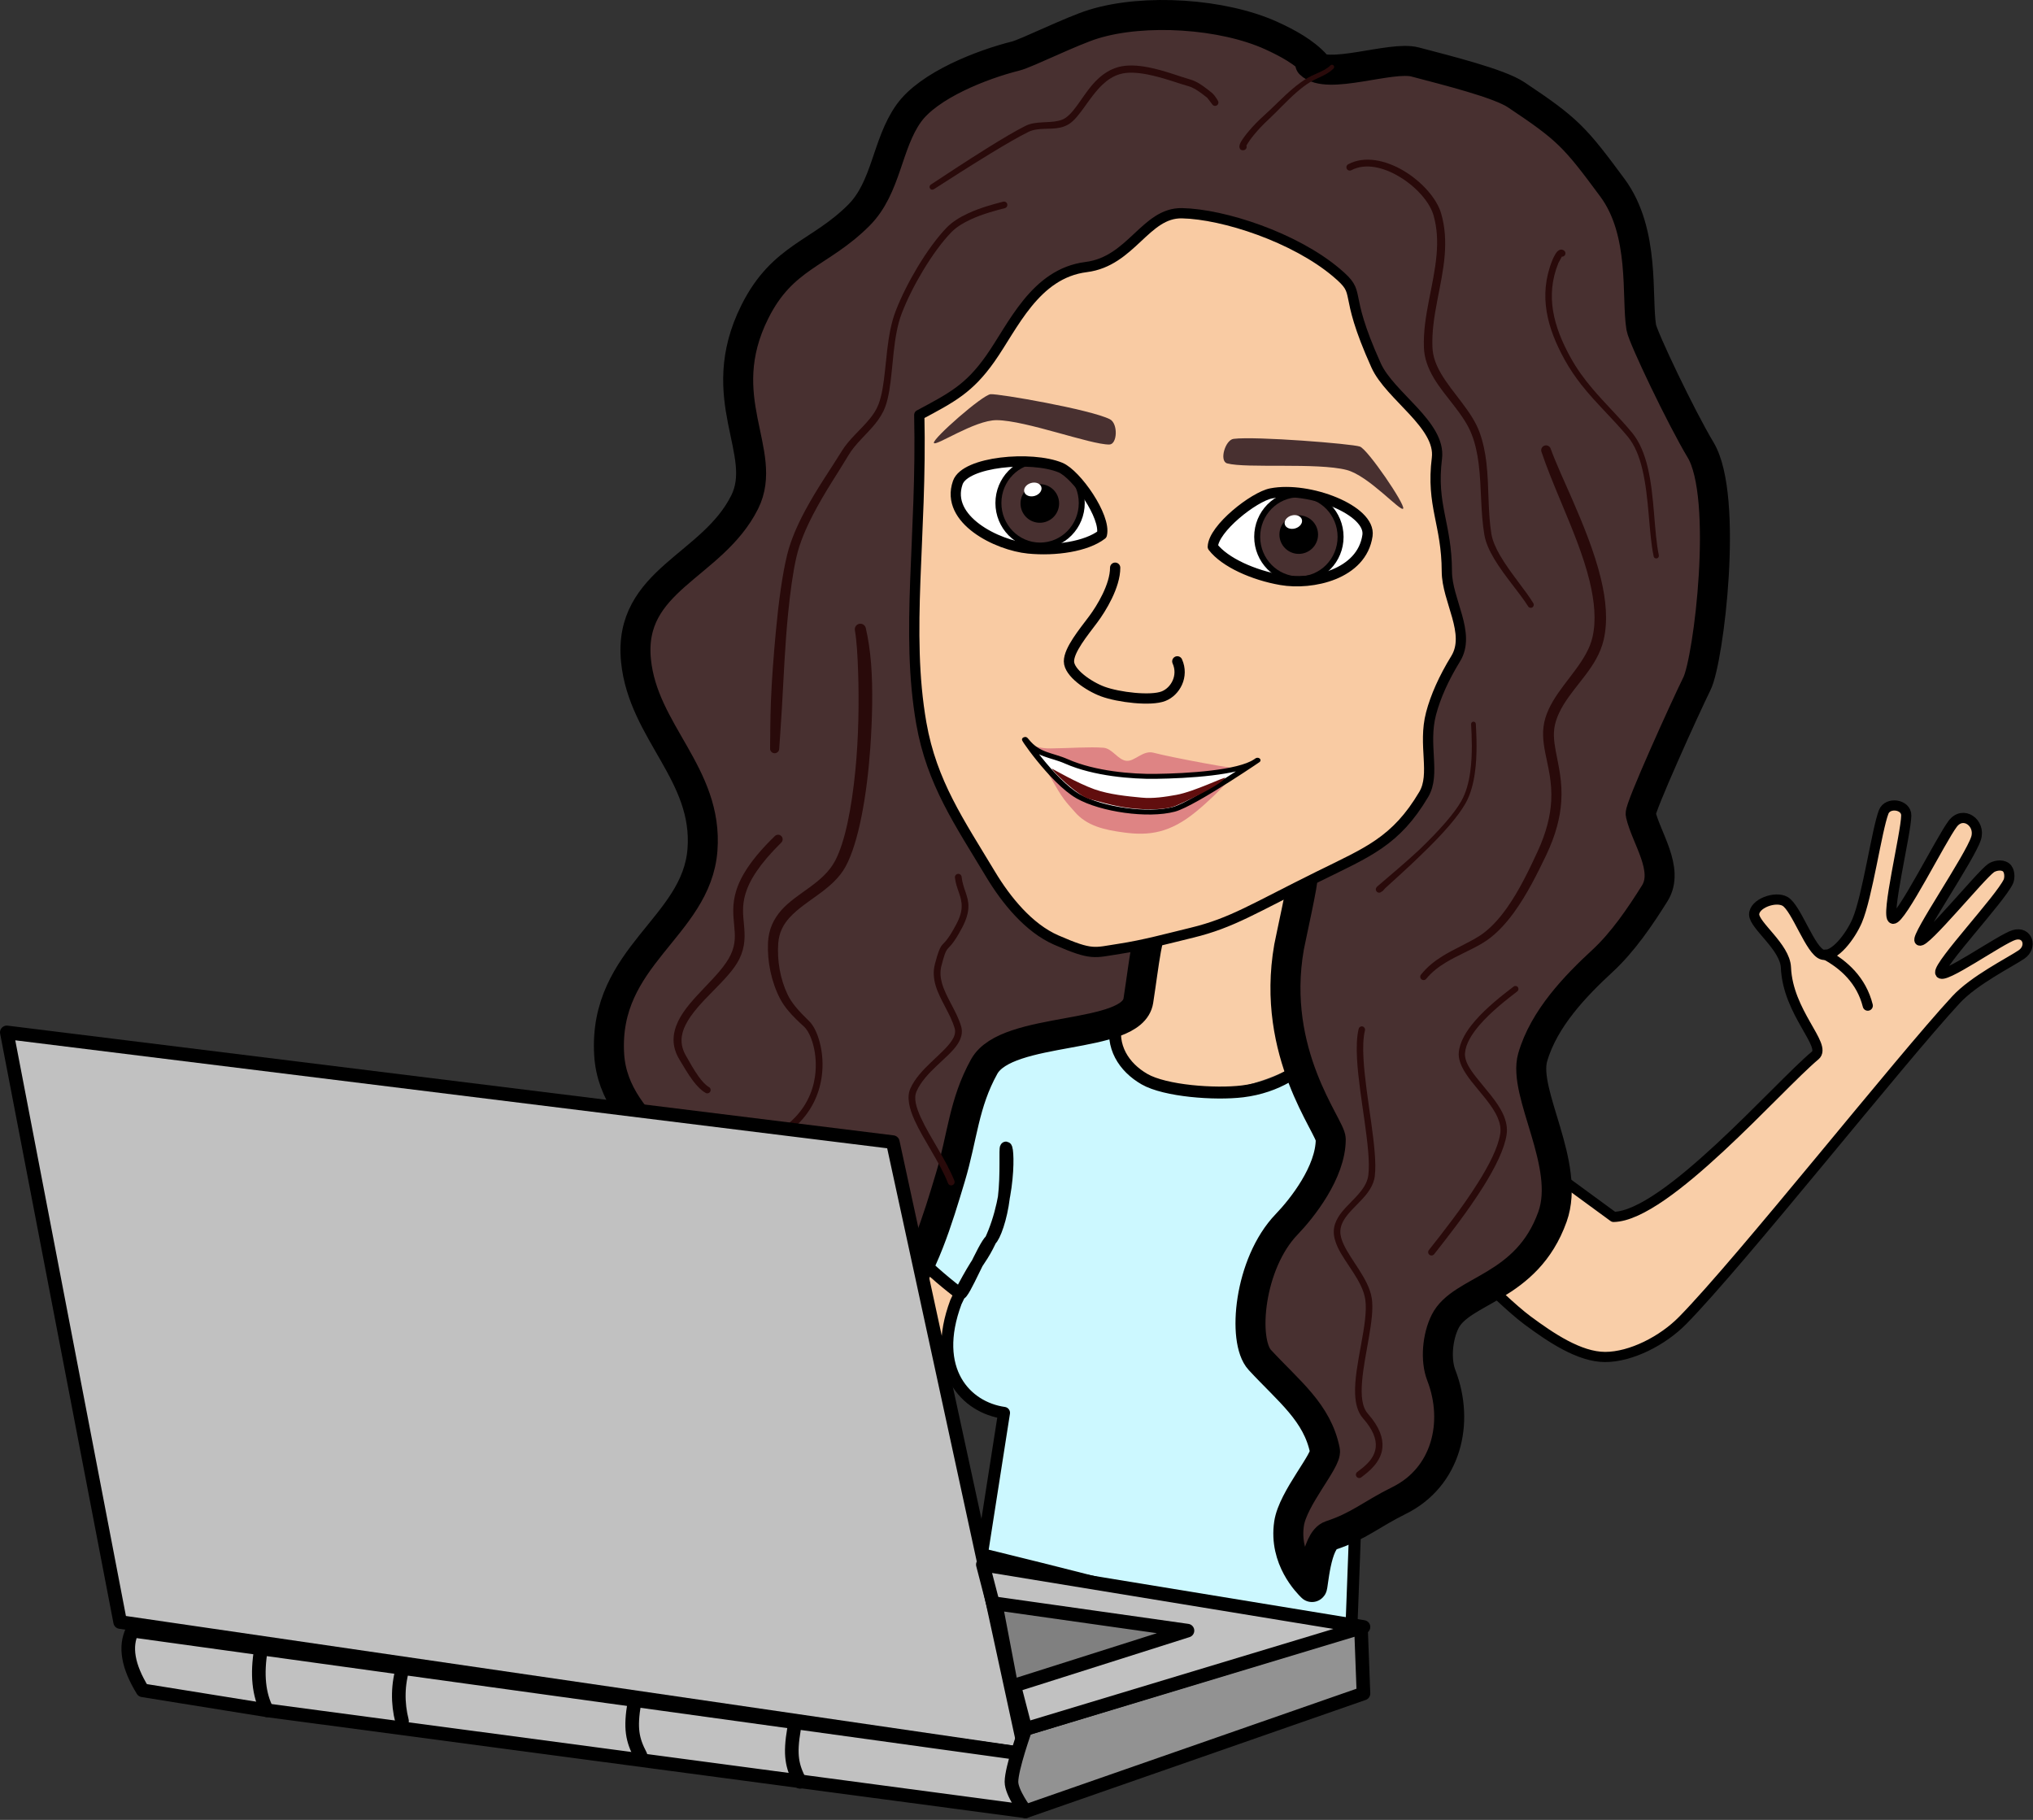 <?xml version="1.0" encoding="UTF-8" standalone="no"?>
<!DOCTYPE svg PUBLIC "-//W3C//DTD SVG 1.1//EN" "http://www.w3.org/Graphics/SVG/1.1/DTD/svg11.dtd">
<svg width="100%" height="100%" viewBox="0 0 1030 922" version="1.1" xmlns="http://www.w3.org/2000/svg"  style="fill-rule:evenodd;clip-rule:evenodd;stroke-linecap:round;stroke-linejoin:round;stroke-miterlimit:1.5;">
    <rect x="0" y="0" width="1030" height="922" fill="#333333" stroke="none"/>
    <g transform="matrix(1,0,0,1,-622.842,-432.943)">
        <g id="Layer13">
            <g id="Layer5">
                <path d="M1188.48,947.186L1188.48,973.386C1203.94,983.448 1221.81,987.774 1242.63,985.052C1259.79,982.562 1274.87,976.509 1288.22,967.504L1316.35,916.582L1288.22,856.686L1209.01,889.828L1188.48,947.186Z" style="fill:rgb(249,206,168);"/>
            </g>
            <g id="Layer9">
                <path d="M1401.46,1021.02L1440.32,1049.46C1466.86,1049.06 1523.6,983.393 1542.49,967.664C1548.55,962.618 1528.61,945.952 1527.67,923.114C1527.24,912.686 1511.64,901.842 1511.57,896.261C1511.5,890.681 1522.37,886.755 1527.27,889.63C1533.04,893.017 1540.11,914.946 1546.19,916.582C1552.27,918.217 1560.52,906.96 1563.74,899.445C1568.91,887.4 1573.68,853.473 1577.18,844.307C1579.18,839.063 1588.69,840.382 1588.63,846.086C1588.53,855.138 1577.99,897.71 1581.91,898.416C1585.83,899.121 1606.16,858.265 1612.15,850.319C1617.43,843.305 1626.43,849.852 1624.01,857.593C1620.95,867.363 1593.16,907.704 1595.39,909.422C1597.85,911.309 1626.11,876.631 1631.55,872.747C1633.21,871.565 1636.92,870.677 1639.14,872.347C1641.22,873.915 1641.14,877.86 1640.33,879.59C1636.17,888.437 1605.32,921.167 1605.81,925.674C1606.3,930.182 1636.53,908.593 1643.26,906.635C1650.14,904.638 1652.7,912.718 1646.91,916.582C1640.82,920.654 1622.97,929.558 1613.88,939.376C1585.29,970.258 1505.02,1071.7 1475.38,1101.87C1465.23,1112.21 1449.18,1120.42 1436.07,1120.42C1422.96,1120.42 1408.38,1110.5 1396.73,1101.87C1382.07,1091.01 1348.1,1055.26 1348.1,1055.26L1401.46,1021.02Z" style="fill:rgb(249,206,168);stroke:black;stroke-width:5.15px;"/>
                <path d="M1547.69,916.582C1557.01,921.643 1565.92,929.601 1569.13,942.427" style="fill:none;stroke:black;stroke-width:5.15px;"/>
            </g>
            <g id="Layer12">
                <path d="M1128.63,1069.35C1116.61,1112 1100.26,1138.82 1100.26,1138.82L1054.96,1138.82C1046.89,1138.82 1016.92,1068.57 1016.92,1068.57L1069.55,1016.94L1142.4,1029.35C1142.4,1029.35 1140.65,1026.71 1128.63,1069.35Z" style="fill:rgb(249,203,163);"/>
            </g>
            <g id="Layer6">
                <path d="M1188.48,950.222C1185.44,963.01 1192.14,973.62 1202.73,979.689C1213.14,985.659 1238.28,987.568 1252.41,985.85C1269.81,983.736 1282.78,974.816 1288.22,966.859C1297.02,953.976 1330.35,956.628 1343.53,964.327C1356.71,972.027 1363.87,1000.93 1367.31,1016.15C1370.22,1029.03 1367.37,1042.82 1364.17,1055.63C1360.57,1070.05 1349.11,1086.18 1345.7,1102.67C1342.01,1120.56 1311.94,1131.8 1311.34,1151.92C1310.49,1180.13 1306.9,1274.26 1306.9,1274.07C1306.95,1265.46 1120.33,1220.33 1120.33,1220.33L1131.53,1148.73C1112.12,1145.98 1094.27,1127.12 1107.14,1092.64C1107.69,1091.19 1113.99,1078.61 1119.16,1071.09C1135.01,1048.03 1133.98,1014.58 1132.51,1014.33C1131.82,1014.21 1132.87,1027.7 1131.42,1039.75C1130.17,1050.17 1126.78,1059.48 1124.77,1061.12C1121.13,1064.11 1110.93,1089.73 1109.19,1088.39C1100.53,1081.7 1067.74,1056.07 1069.63,1036.8C1072.07,1011.93 1091.15,953.611 1110.96,939.181C1130.77,924.752 1192.49,933.303 1188.48,950.222Z" style="fill:rgb(204,248,255);stroke:black;stroke-width:6.05px;"/>
            </g>
            <g id="Layer4">
                <g transform="matrix(1,0,0,1,-5.555,2.616)">
                    <path d="M1295.14,463.259C1289.31,456.698 1280.34,451.939 1272.48,448.364C1247.85,437.169 1208.3,434.585 1182.46,442.536C1171.31,445.967 1148.5,457.341 1142.96,458.726C1125.82,463.01 1098.95,473.522 1088.78,487.768C1077.65,503.349 1077.59,525.309 1063.51,539.39C1043.8,559.099 1024.9,560.137 1010.85,588.246C988.807,632.322 1018.28,659.502 1005.67,684.738C989.249,717.571 946.513,723.984 950.619,765.041C954.239,801.238 987.239,822.597 984.294,860.885C981.275,900.138 934.082,914.563 937.019,964.501C939.368,1004.43 987.957,1019.66 997.894,1057.76C1011.78,1110.97 981.704,1131.15 981.704,1169.79C981.704,1171.19 998.739,1159.23 1015.38,1147.12C1037.63,1130.94 1065.92,1111.92 1082.71,1090.1C1096.17,1072.6 1103.43,1048.33 1109.93,1026.67C1116.03,1006.32 1116.66,989.337 1127.03,970.676C1138.62,949.813 1202.02,957.327 1205.13,937.302C1211.35,897.137 1209.55,878.565 1249.1,881.429C1264.1,882.514 1274.03,879.618 1288.22,874.887C1289.26,874.539 1282.09,906.696 1281.49,910.08C1271.98,964.205 1302.61,1001 1302.61,1007.49C1302.61,1024.21 1288.01,1042.56 1280.25,1050.63C1261.14,1070.49 1257.7,1109.57 1266.65,1119.28C1281.28,1135.14 1295.8,1145.88 1299.67,1165.26C1300.66,1170.19 1283.39,1189.42 1281.49,1202.22C1278.82,1220.24 1291.17,1232.43 1293.1,1234.35C1293.67,1234.92 1294.86,1210.77 1302.61,1208.22C1316.94,1203.5 1322.96,1197.57 1337.24,1190.51C1361.15,1178.7 1367.91,1151.1 1358.61,1127.05C1355.61,1119.3 1356.64,1107.67 1360.55,1099.85C1368.79,1083.37 1401.88,1083.34 1414.95,1046.75C1424.35,1020.43 1399.74,984.17 1404.91,966.059C1410.55,946.349 1426.74,929.652 1440.2,917.226C1450.6,907.629 1459.3,894.826 1466.76,882.904C1474.34,870.775 1462.28,854.669 1459.63,842.753C1459,839.897 1482.21,788.669 1488.13,776.697C1494.11,764.604 1504.26,682.074 1490.01,658.313C1480.01,641.641 1460.79,601.302 1459.94,596.246C1457.39,580.922 1462.06,548.056 1445.28,525.389C1426.29,499.732 1422.87,495.893 1396.52,478.33C1387.79,472.507 1361.41,465.982 1345.36,461.735C1333.09,458.488 1300.75,471.163 1292.21,462.617" style="fill:rgb(72,48,48);stroke:black;stroke-width:15.2px;"/>
                </g>
                <path d="M1131.08,535.113C1126.74,536.241 1119.69,538.076 1113.25,541.067C1109.18,542.955 1105.35,545.307 1102.52,548.202C1097.8,553.029 1092.49,560.312 1087.67,568.323C1083.3,575.601 1079.33,583.478 1076.58,590.65C1075.43,593.64 1074.57,596.855 1073.89,600.183C1071.2,613.372 1071.54,628.42 1067.89,637.893C1066.85,640.586 1065.26,642.956 1063.43,645.189C1058.91,650.717 1052.98,655.446 1049.27,661.55C1044.49,669.383 1036.91,680.134 1030.71,691.698C1026.82,698.973 1023.47,706.569 1021.65,713.973C1019.14,724.189 1017.27,738.335 1015.89,753.177C1014.79,765.084 1013.84,777.433 1013.41,788.549C1013.06,797.532 1013.09,805.696 1013,812.15C1012.95,813.427 1013.95,814.503 1015.22,814.551C1016.5,814.599 1017.58,813.602 1017.62,812.325C1017.98,806.608 1018.54,799.555 1018.98,791.762C1019.82,776.988 1020.56,759.592 1022.11,743.905C1023.2,732.977 1024.55,722.879 1026.35,715.093C1027.98,708.026 1031.08,700.765 1034.69,693.794C1040.68,682.227 1048.07,671.451 1052.7,663.607C1056.24,657.62 1062,652.978 1066.34,647.544C1068.39,644.983 1070.14,642.259 1071.29,639.187C1074.92,629.535 1074.51,614.257 1077.16,600.841C1077.79,597.695 1078.59,594.656 1079.66,591.828C1082.34,584.821 1086.21,577.124 1090.49,570.017C1095.16,562.256 1100.31,555.2 1104.9,550.529C1107.47,547.909 1110.97,545.814 1114.66,544.111C1120.9,541.231 1127.72,539.485 1131.93,538.404C1132.84,538.169 1133.38,537.242 1133.15,536.334C1132.92,535.425 1131.99,534.879 1131.08,535.113Z" style="fill:rgb(41,10,10);"/>
                <path d="M1025.11,1004.24C1033.77,996.726 1037.76,987.571 1039.08,978.93C1041.05,966.005 1036.86,954.205 1032.88,950.383C1030.27,947.838 1027.73,945.286 1025.59,942.596C1024.13,940.772 1022.87,938.882 1021.91,936.885C1020.02,932.955 1018.67,928.613 1017.86,924.174C1017.06,919.735 1016.81,915.198 1017.13,910.871C1017.53,905.307 1019.76,901.242 1022.86,897.836C1031.12,888.751 1044.88,883.748 1051.33,871.823C1057.86,859.725 1062.05,836.035 1063.76,811.974C1064.82,797.013 1065.13,781.904 1064.19,769.463C1063.65,762.329 1062.63,756.087 1061.5,751.201C1061.19,749.677 1059.71,748.687 1058.18,748.991C1056.66,749.296 1055.67,750.782 1055.97,752.306C1056.92,757.833 1057.32,765.132 1057.6,773.428C1058.1,788.344 1057.87,806.465 1056.19,823.405C1054.34,842.103 1051.05,859.348 1045.98,868.968C1039.91,880.517 1026.47,885.22 1018.68,894.106C1014.89,898.43 1012.26,903.604 1011.94,910.565C1011.73,915.311 1012.15,920.268 1013.18,925.098C1014.21,929.915 1015.83,934.605 1018.02,938.831C1019.18,941.074 1020.68,943.191 1022.39,945.22C1024.72,947.967 1027.45,950.565 1030.27,953.146C1033.84,956.478 1037.4,966.973 1035.73,978.433C1034.58,986.378 1030.85,994.774 1022.89,1001.67C1022.18,1002.28 1022.1,1003.36 1022.72,1004.07C1023.33,1004.78 1024.4,1004.85 1025.11,1004.24Z" style="fill:rgb(41,10,10);"/>
                <path d="M1345.41,928.849C1348.36,925.279 1351.82,922.672 1355.5,920.457C1361.34,916.954 1367.75,914.415 1373.8,910.849C1379.83,907.289 1385.15,901.71 1389.81,895.32C1396.46,886.194 1401.76,875.408 1405.94,866.754C1411.19,855.863 1413.3,846.872 1413.83,839.152C1414.54,828.891 1412.43,820.878 1411.07,813.584C1410.1,808.322 1409.5,803.474 1411.12,798.324C1414.8,786.482 1425.58,777.653 1431.56,766.697C1433.22,763.661 1434.54,760.475 1435.33,757.061C1437.5,747.671 1436.57,736.999 1433.88,725.922C1430.65,712.66 1425,698.755 1419.39,685.9C1415.32,676.59 1411.25,667.858 1408.45,660.217C1408,658.938 1406.6,658.263 1405.32,658.711C1404.04,659.158 1403.37,660.56 1403.81,661.839C1406.42,669.655 1410.14,678.668 1414.1,688.158C1419.38,700.81 1425.04,714.34 1428.19,727.305C1430.64,737.428 1431.63,747.169 1429.66,755.752C1428.99,758.649 1427.87,761.347 1426.47,763.929C1420.36,775.225 1409.51,784.482 1405.79,796.685C1403.96,802.752 1404.56,808.435 1405.78,814.598C1407.14,821.509 1409.29,829.084 1408.74,838.832C1408.33,846.058 1406.44,854.481 1401.67,864.731C1397.72,873.234 1392.72,883.841 1386.36,892.841C1382.13,898.824 1377.32,904.103 1371.78,907.485C1365.78,911.146 1359.4,913.783 1353.62,917.377C1349.64,919.853 1345.93,922.766 1342.78,926.706C1342.18,927.434 1342.3,928.505 1343.02,929.096C1343.75,929.688 1344.82,929.577 1345.41,928.849Z" style="fill:rgb(41,10,10);"/>
                <path d="M1307.48,519.176C1314.79,515.339 1324.13,517.768 1332.16,522.662C1340.36,527.663 1347.25,535.317 1349.16,542.157C1351.01,548.71 1351.23,555.22 1350.69,561.711C1349.37,577.52 1343.63,593.236 1344.26,609.164C1344.49,614.647 1346.42,619.628 1349.2,624.353C1354.97,634.146 1364.59,642.781 1368.54,653.219C1370.33,657.914 1371.35,662.82 1371.98,667.824C1373.51,679.788 1372.89,692.304 1374.89,703.972C1375.57,707.873 1377.44,712.022 1379.93,716.172C1385.13,724.862 1393.01,733.611 1397.06,740.152C1397.5,740.879 1398.45,741.108 1399.18,740.664C1399.91,740.22 1400.14,739.269 1399.69,738.542C1395.73,731.971 1387.97,723.154 1382.88,714.425C1380.69,710.654 1379,706.909 1378.43,703.382C1376.55,691.739 1377.31,679.277 1375.91,667.345C1375.28,662.015 1374.23,656.79 1372.38,651.778C1368.42,641.111 1358.76,632.183 1352.91,622.176C1350.51,618.059 1348.78,613.75 1348.58,608.984C1347.89,593.237 1353.59,577.682 1354.8,562.042C1355.34,555.071 1355.02,548.085 1352.98,541.066C1350.78,533.504 1343.21,524.957 1334.06,519.505C1324.87,514.029 1314.16,511.722 1305.88,516.175C1305.06,516.615 1304.74,517.645 1305.18,518.473C1305.62,519.301 1306.65,519.616 1307.48,519.176Z" style="fill:rgb(41,10,10);"/>
                <path d="M1239.91,484.026C1239.54,483.396 1238.93,482.376 1238.21,481.442C1237.71,480.805 1237.16,480.211 1236.58,479.766C1235.2,478.7 1233.05,476.9 1230.68,475.432C1229.13,474.476 1227.5,473.664 1225.91,473.229C1221.2,471.937 1212.92,468.657 1204.67,467.053C1199.21,465.992 1193.77,465.68 1189.28,466.958C1185.23,468.111 1181.87,470.32 1178.97,473.055C1172.06,479.578 1167.99,489.282 1162.46,492.797C1161.45,493.444 1160.35,493.854 1159.19,494.128C1153.84,495.395 1147.5,494.196 1142.51,496.659C1137.67,499.05 1130.48,503.315 1122.86,508.068C1112.55,514.507 1101.45,521.836 1094.42,526.48C1093.77,526.902 1093.59,527.77 1094.01,528.418C1094.43,529.065 1095.3,529.249 1095.94,528.827C1103.02,524.276 1114.18,517.109 1124.54,510.791C1132.1,506.184 1139.22,502.028 1144,499.714C1148.79,497.401 1154.86,498.748 1159.99,497.581C1161.54,497.229 1163.02,496.676 1164.38,495.822C1170.06,492.24 1174.4,482.419 1181.5,475.737C1183.98,473.402 1186.83,471.474 1190.29,470.483C1194.28,469.338 1199.12,469.701 1203.98,470.627C1212.14,472.181 1220.34,475.37 1224.99,476.619C1226.28,476.963 1227.6,477.631 1228.85,478.397C1231.12,479.778 1233.17,481.484 1234.49,482.489L1236.98,485.753C1237.45,486.561 1238.5,486.83 1239.31,486.353C1240.11,485.876 1240.38,484.834 1239.91,484.026Z" style="fill:rgb(41,10,10);"/>
                <path d="M1414.13,562.97C1413.71,563.752 1412.38,566.193 1412.35,566.276C1408.99,574.614 1408.41,582.637 1409.69,590.441C1410.99,598.402 1414.21,606.133 1418.37,613.741C1421.72,619.87 1425.55,625.033 1429.62,629.839C1436.01,637.386 1442.99,644.062 1449.69,652.132C1453.61,656.856 1456.08,663.102 1457.71,670.019C1461.16,684.678 1460.8,702.395 1463.27,714.257C1463.42,714.98 1462.96,715.69 1462.24,715.842C1461.51,715.994 1460.8,715.531 1460.65,714.809C1458.14,702.981 1458.42,685.296 1454.92,670.681C1453.38,664.24 1451.1,658.405 1447.42,654.017C1439.56,644.62 1431.32,637.126 1424.07,627.921C1421.05,624.08 1418.19,619.945 1415.6,615.263C1411.22,607.341 1407.86,599.277 1406.47,590.974C1405.06,582.603 1405.65,573.989 1409.22,565.023C1409.27,564.886 1410.68,561.341 1412.05,560.161C1413.14,559.214 1414.27,559.157 1415.28,559.927C1416.03,560.498 1416.17,561.565 1415.6,562.31C1415.24,562.779 1414.68,563.008 1414.13,562.97Z" style="fill:rgb(41,10,10);"/>
                <path d="M1312.51,1181.4C1316.42,1178.47 1322.6,1173.63 1323.23,1166.28C1323.62,1161.69 1321.92,1156.03 1315.9,1149.21C1312.79,1145.68 1312.39,1139.81 1312.91,1133.07C1314.01,1118.91 1319.44,1101.09 1317.84,1090.71C1316.35,1080.99 1307.5,1071.85 1303.58,1063.36C1302.53,1061.1 1301.86,1058.9 1301.91,1056.74C1302.11,1048.73 1312.1,1043.1 1316.74,1035.73C1318.11,1033.56 1319.07,1031.27 1319.37,1028.79C1320.99,1015.62 1314.72,988.748 1313.64,969.292C1313.33,963.693 1313.45,958.731 1314.38,954.948C1314.59,954.072 1314.05,953.186 1313.18,952.971C1312.3,952.756 1311.41,953.294 1311.2,954.17C1310.21,958.206 1310.04,963.499 1310.37,969.472C1311.43,988.739 1317.69,1015.34 1316.09,1028.38C1315.06,1036.74 1305.2,1042.47 1300.91,1049.48C1299.53,1051.74 1298.65,1054.1 1298.59,1056.66C1298.52,1059.29 1299.28,1062 1300.55,1064.76C1304.35,1072.99 1313.09,1081.79 1314.53,1091.22C1316.34,1103 1308.85,1124.5 1309.39,1139.06C1309.58,1144.17 1310.75,1148.49 1313.36,1151.44C1318.52,1157.3 1320.19,1162.05 1319.85,1165.99C1319.31,1172.25 1313.8,1176.19 1310.47,1178.69C1309.72,1179.25 1309.57,1180.32 1310.13,1181.07C1310.69,1181.82 1311.76,1181.97 1312.51,1181.4Z" style="fill:rgb(41,10,10);"/>
                <path d="M1349.43,1068.36C1355.99,1060.03 1366.35,1046.88 1374.4,1034.01C1380.36,1024.48 1385.04,1015.08 1386.14,1007.83C1386.66,1004.37 1385.96,1000.98 1384.49,997.664C1381.58,991.118 1375.57,984.853 1370.89,978.9C1367.49,974.558 1364.74,970.452 1365.07,966.447C1365.46,961.7 1368.51,956.809 1372.47,952.213C1378.43,945.296 1386.49,939.1 1391.56,935.198C1392.23,934.682 1392.36,933.717 1391.84,933.045C1391.32,932.374 1390.36,932.247 1389.69,932.764C1384.49,936.751 1376.23,943.097 1370.11,950.173C1365.66,955.315 1362.37,960.866 1361.92,966.187C1361.53,970.858 1364.42,975.793 1368.38,980.867C1372.88,986.625 1378.74,992.647 1381.53,998.975C1382.74,1001.71 1383.36,1004.49 1382.92,1007.34C1381.86,1014.25 1377.3,1023.17 1371.59,1032.25C1363.58,1045 1353.29,1058.01 1346.77,1066.25C1346.19,1066.99 1346.31,1068.06 1347.05,1068.64C1347.78,1069.22 1348.85,1069.09 1349.43,1068.36Z" style="fill:rgb(41,10,10);"/>
                <path d="M1322.94,884.522C1322.63,884.93 1322.14,885.193 1321.59,885.193C1320.65,885.193 1319.89,884.432 1319.89,883.494C1319.89,883.424 1319.88,882.735 1320.62,882.059C1320.94,881.77 1321.63,881.185 1322.58,880.376C1326.66,876.904 1335.7,869.233 1341.57,863.769C1346.49,859.054 1351.34,854.113 1355.41,849.374C1358.62,845.642 1361.34,842.04 1363.2,838.777C1365.64,834.505 1367.01,829.226 1367.75,823.828C1368.97,814.862 1368.47,805.566 1368.16,799.827C1368.13,799.165 1368.63,798.599 1369.3,798.563C1369.96,798.528 1370.53,799.037 1370.56,799.699C1370.87,805.547 1371.37,815.017 1370.12,824.153C1369.35,829.869 1367.89,835.452 1365.31,839.979C1363.39,843.362 1360.59,847.104 1357.28,850.976C1353.18,855.784 1348.28,860.8 1343.31,865.586C1337.59,871.249 1328.72,879.206 1324.75,882.837C1323.87,883.645 1323.23,884.822 1322.94,884.527L1322.94,884.522Z" style="fill:rgb(41,10,10);"/>
                <path d="M1106.65,877.538C1107.29,883.384 1110.2,886.932 1110.07,892.301C1110.01,894.754 1109.26,897.6 1107.29,901.305C1102.53,910.281 1101.03,910.365 1099.76,912.221C1098.88,913.489 1098.06,915.504 1096.54,921.218C1095.53,925.025 1095.83,928.635 1096.85,932.165C1098.93,939.346 1104.19,946.169 1106.49,953.818C1107.13,955.97 1106.46,957.991 1105.14,960.02C1100.48,967.209 1088.52,974.353 1084.05,984.464C1082.18,988.702 1083.41,994.377 1086.3,1000.71C1090.8,1010.54 1099.17,1022.19 1103.14,1032.39C1103.49,1033.28 1104.49,1033.72 1105.38,1033.38C1106.27,1033.03 1106.71,1032.03 1106.37,1031.14C1102.37,1020.88 1093.96,1009.16 1089.44,999.277C1087.03,994.023 1085.64,989.371 1087.2,985.855C1091.59,975.91 1103.44,968.957 1108.02,961.885C1109.93,958.936 1110.71,955.96 1109.77,952.833C1107.48,945.195 1102.21,938.384 1100.13,931.214C1099.28,928.273 1099,925.266 1099.84,922.094C1101.17,917.071 1101.8,915.266 1102.57,914.151C1103.88,912.241 1105.4,912.141 1110.3,902.901C1112.59,898.581 1113.41,895.242 1113.48,892.382C1113.61,886.856 1110.69,883.187 1110.03,877.17C1109.93,876.238 1109.09,875.563 1108.16,875.665C1107.23,875.766 1106.55,876.605 1106.65,877.538Z" style="fill:rgb(41,10,10);"/>
                <path d="M982.035,983.684C980.162,982.588 978.409,980.582 976.781,978.331C974.232,974.808 972.044,970.661 970.421,967.894C967.138,962.294 967.716,957.097 970.194,952.151C976.157,940.249 992.115,929.625 997.436,918.762C1000.57,912.274 1000.28,906.885 999.755,901.251C999.322,896.6 998.718,891.766 1000.52,885.75C1002.53,879 1007.5,870.83 1018.67,859.808C1019.58,858.913 1019.6,857.446 1018.7,856.532C1017.81,855.618 1016.34,855.602 1015.43,856.496C1003.31,868.245 998.011,877.079 995.799,884.326C993.742,891.067 994.31,896.497 994.804,901.716C995.259,906.512 995.678,911.113 993.039,916.651C987.915,927.55 972.155,938.353 966.432,950.308C963.464,956.509 962.93,962.983 967.149,969.857C968.875,972.668 971.219,976.881 973.913,980.451C975.904,983.089 978.094,985.376 980.349,986.635C981.163,987.1 982.202,986.817 982.668,986.003C983.133,985.188 982.85,984.149 982.035,983.684Z" style="fill:rgb(41,10,10);"/>
                <path d="M1254.34,506.746C1254.37,506.822 1254.39,506.902 1254.41,506.985C1254.6,507.903 1254.01,508.804 1253.09,508.995C1251.65,509.281 1250.96,508.623 1250.78,507.434C1250.72,507.012 1250.84,506.101 1251.5,504.917C1252.97,502.257 1257.27,496.786 1263.33,491.382C1268.06,487.163 1272.9,481.968 1278.08,477.63C1280.4,475.689 1282.78,473.916 1285.25,472.468C1287.99,470.857 1291.1,469.86 1293.84,468.309C1294.94,467.69 1295.98,466.979 1296.89,466.08C1297.33,465.648 1298.03,465.648 1298.46,466.08C1298.89,466.513 1298.89,467.215 1298.46,467.647C1297.42,468.706 1296.24,469.556 1294.99,470.296C1292.29,471.89 1289.22,472.937 1286.52,474.592C1284.2,476.015 1281.97,477.749 1279.8,479.639C1274.72,484.059 1270,489.328 1265.37,493.621C1259.77,498.808 1255.79,503.993 1254.45,506.519L1254.34,506.746ZM1252.55,505.644C1252.5,505.649 1252.45,505.656 1252.4,505.667L1252.55,505.644Z" style="fill:rgb(41,10,10);"/>
            </g>
            <g id="Layer1">
                <g transform="matrix(1,0,0,1,-2.736,-1.343)">
                    <path d="M1091.32,644.515C1092.71,706.483 1084.21,754.169 1092.36,800.734C1097.64,830.876 1111.7,850.989 1127.45,877.222C1135.3,890.286 1146.77,904.457 1160.74,910.547C1179.1,918.551 1179.85,916.937 1192.63,915.002C1205.08,913.117 1217.56,909.695 1229.54,906.79C1249.78,901.877 1260.66,894.555 1293.71,878.214C1318.5,865.957 1332.75,860.629 1346.9,836.762C1353.04,826.404 1346.38,811.823 1350.61,795.781C1352.86,787.251 1357.01,777.88 1363.08,768C1370.99,755.117 1358.65,738.488 1358.61,723.799C1358.55,699.555 1350.58,690.452 1353.58,666.419C1355.68,649.493 1329.78,634.961 1322.77,619.413C1304.93,579.869 1316.44,584.009 1302.61,572.344C1281.49,554.535 1245.58,542.773 1224.46,542.314C1205.89,541.909 1198.79,566.717 1175.87,569.584C1149.92,572.831 1138.78,599.736 1127.28,616.01C1116.57,631.176 1107.96,635.623 1091.32,644.515Z" style="fill:rgb(249,203,163);stroke:black;stroke-width:5.2px;"/>
                </g>
                <path d="M1247.82,655.28C1243.57,655.818 1240.44,666.569 1244.57,667.704C1254.11,670.328 1290.2,667.208 1305.06,671.024C1316.28,673.903 1332.63,692.572 1333.75,690.599C1334.88,688.626 1315.84,660.606 1311.81,659.186C1307.78,657.766 1259.02,653.861 1247.82,655.28Z" style="fill:rgb(72,48,48);"/>
                <g transform="matrix(-0.928,-0.257,-0.267,0.964,2518.09,334.338)">
                    <path d="M1247.82,655.28C1243.01,656.218 1240.44,666.569 1244.57,667.704C1254.11,670.328 1290.2,667.208 1305.06,671.024C1316.28,673.903 1332.63,692.572 1333.75,690.599C1334.88,688.626 1315.84,660.606 1311.81,659.186C1307.78,657.766 1258.89,653.119 1247.82,655.28Z" style="fill:rgb(72,48,48);"/>
                </g>
                <g transform="matrix(0.986,5.55112e-17,0,1,16.322,0)">
                    <path d="M1181.33,703.759C1183.51,694.765 1168.27,673.169 1159.99,669.808C1145.15,663.782 1111.07,666.755 1107.27,677.461C1100.59,696.286 1127.66,709.252 1143.53,710.787C1157.55,712.143 1173.37,709.807 1181.33,703.759Z" style="fill:white;"/>
                    <clipPath id="_clip1">
                        <path d="M1181.33,703.759C1183.51,694.765 1168.27,673.169 1159.99,669.808C1145.15,663.782 1111.07,666.755 1107.27,677.461C1100.59,696.286 1127.66,709.252 1143.53,710.787C1157.55,712.143 1173.37,709.807 1181.33,703.759Z"/>
                    </clipPath>
                    <g clip-path="url(#_clip1)">
                        <g id="Layer3" transform="matrix(1.014,0,0,1,-16.551,0)">
                            <g transform="matrix(1.023,0,0,1.04,-20.075,-28.866)">
                                <ellipse cx="1143.78" cy="689.088" rx="20.644" ry="20.75" style="fill:rgb(72,48,48);stroke:black;stroke-width:2.96px;"/>
                            </g>
                            <g transform="matrix(1,0,0,1,7.385,-4.263)">
                                <circle cx="1142.49" cy="692.268" r="7.385" style="stroke:black;stroke-width:4.8px;"/>
                            </g>
                            <g transform="matrix(1.733,-0.503,0.75,2.586,-1364.4,-495.045)">
                                <ellipse cx="1154.77" cy="679.357" rx="2.491" ry="1.262" style="fill:white;"/>
                            </g>
                        </g>
                    </g>
                    <path d="M1181.33,703.759C1183.51,694.765 1168.27,673.169 1159.99,669.808C1145.15,663.782 1111.07,666.755 1107.27,677.461C1100.59,696.286 1127.66,709.252 1143.53,710.787C1157.55,712.143 1173.37,709.807 1181.33,703.759Z" style="fill:none;stroke:black;stroke-width:5.24px;"/>
                </g>
                <path d="M1187.83,720.555C1187.83,729.785 1180.84,741.203 1176.68,746.762C1171.68,753.438 1164.42,762.221 1164.42,768C1164.42,773.779 1174.41,780.647 1181.54,783.283C1189.49,786.224 1205.86,788.194 1212.33,785.647C1218.35,783.279 1222.68,775.5 1219.31,768" style="fill:rgb(249,203,163);stroke:black;stroke-width:5.2px;"/>
                <g id="Layer11">
                </g>
                <g id="Layer10">
                    <path d="M1142.99,807.973C1142.99,807.973 1145.29,812.217 1155.23,812.111C1165.02,812.007 1174.76,811.214 1181.9,811.77C1186.35,812.116 1189.28,817.967 1193.53,818.391C1197.78,818.815 1201.89,812.818 1207.38,814.316C1215.37,816.492 1252.11,823.392 1250.58,822.154C1250.58,822.154 1242.34,832.992 1228.94,844.045C1215.63,855.017 1205.04,856.412 1192.38,854.717C1182.71,853.424 1173.44,851.52 1167.17,844.045C1164.34,840.663 1162.16,839.128 1157.19,830.394C1151.04,819.599 1142.99,807.973 1142.99,807.973Z" style="fill:rgb(222,132,132);"/>
                </g>
                <g transform="matrix(1.015,0,0,0.828,-17.63,144.68)">
                    <path d="M1143.3,801.436C1149.12,810.328 1155.7,809.902 1163.33,814.025C1177.42,821.64 1196.31,823.353 1207.69,823.169C1223.97,822.907 1249.33,821.028 1257.91,813.946C1264.75,808.303 1227.16,840.005 1217.03,843.313C1203.97,847.574 1180.91,843.45 1169.37,835.506C1156.07,826.343 1139,794.875 1143.3,801.436Z" style="fill:white;stroke:black;stroke-width:3.02px;"/>
                </g>
                <path d="M1155.8,822.33C1155.8,822.33 1168.88,829.811 1177.24,832.78C1184.97,835.526 1194.31,836.37 1201.24,837.043C1207.09,837.61 1213.13,836.658 1218.82,835.644C1227.99,834.009 1244.14,825.997 1243.48,827.089C1241.69,830.038 1227.93,837.093 1218.81,841.065C1213.78,843.257 1204.15,843.392 1195.29,842.347C1186.42,841.301 1178.46,838.598 1174.96,837.791C1168.92,836.4 1155.25,822.762 1155.8,822.33Z" style="fill:rgb(97,14,14);"/>
                <g transform="matrix(-0.964,-0.265,-0.265,0.964,2562.6,344.605)">
                    <path d="M1181.33,703.759C1183.51,694.765 1168,673.768 1159.99,669.808C1142.53,661.172 1108.9,664.592 1107.27,677.461C1104.77,697.279 1127.66,709.252 1143.53,710.787C1157.55,712.143 1173.37,709.807 1181.33,703.759Z" style="fill:white;"/>
                    <clipPath id="_clip2">
                        <path d="M1181.33,703.759C1183.51,694.765 1168,673.768 1159.99,669.808C1142.53,661.172 1108.9,664.592 1107.27,677.461C1104.77,697.279 1127.66,709.252 1143.53,710.787C1157.55,712.143 1173.37,709.807 1181.33,703.759Z"/>
                    </clipPath>
                    <g clip-path="url(#_clip2)">
                        <g transform="matrix(-0.987,-0.271,-0.276,1.003,2459.71,306.13)">
                            <ellipse cx="1143.78" cy="689.088" rx="20.644" ry="20.75" style="fill:rgb(72,48,48);stroke:black;stroke-width:2.96px;"/>
                        </g>
                        <g transform="matrix(-0.965,-0.265,-0.265,0.964,2426.94,321.652)">
                            <circle cx="1142.49" cy="692.268" r="7.385" style="stroke:black;stroke-width:4.8px;"/>
                        </g>
                        <g transform="matrix(-1.54,-0.944,-1.409,2.295,3880.88,211.78)">
                            <ellipse cx="1154.77" cy="679.357" rx="2.491" ry="1.262" style="fill:white;"/>
                        </g>
                    </g>
                    <path d="M1181.33,703.759C1183.51,694.765 1168,673.768 1159.99,669.808C1142.53,661.172 1108.9,664.592 1107.27,677.461C1104.77,697.279 1127.66,709.252 1143.53,710.787C1157.55,712.143 1173.37,709.807 1181.33,703.759Z" style="fill:none;stroke:black;stroke-width:5.2px;"/>
                </g>
            </g>
            <g id="Layer7">
                <path d="M626.292,955.982L683.717,1254.7L1142.4,1321.66L1075.18,1011.57L626.292,955.982Z" style="fill:rgb(193,193,193);stroke:black;stroke-width:6.9px;"/>
                <path d="M689.866,1259.06C685.952,1267.07 687.615,1277.12 695.123,1289.3L758.131,1299.44L1142.4,1350.6C1135.44,1337.64 1133.45,1331.69 1142.4,1321.66L689.866,1259.06Z" style="fill:rgb(193,193,193);stroke:black;stroke-width:6.9px;"/>
                <g transform="matrix(1,0,0,1,270.074,36.229)">
                    <path d="M755.049,1272.65C752.773,1285.95 754.034,1291.53 758.131,1299.44" style="fill:none;stroke:black;stroke-width:6.9px;"/>
                </g>
                <g transform="matrix(1,0,0,1,189.201,22.832)">
                    <path d="M755.049,1272.65C752.773,1285.95 754.034,1291.53 758.131,1299.44" style="fill:none;stroke:black;stroke-width:6.9px;"/>
                </g>
                <path d="M755.113,1268.08C752.838,1281.38 754.034,1291.53 758.131,1299.44" style="fill:none;stroke:black;stroke-width:6.9px;"/>
                <path d="M827.24,1277C824.277,1286.13 824.205,1295.84 826.514,1304.83" style="fill:none;stroke:black;stroke-width:6.9px;"/>
                <path d="M1142.4,1350.6L1313.63,1290.91L1312.36,1257.2L1142.4,1308.88C1142.4,1308.88 1135.29,1328.72 1135.29,1335.67C1135.29,1341.18 1142.4,1350.6 1142.4,1350.6Z" style="fill:rgb(146,146,146);stroke:black;stroke-width:6.9px;"/>
                <path d="M1313.63,1257.2L1142.4,1308.88L1120.8,1225.59L1313.63,1257.2Z" style="fill:rgb(193,193,193);stroke:black;stroke-width:6.9px;"/>
                <path d="M1135.29,1287.35L1224.46,1259.06L1127.28,1245.3L1135.29,1287.35Z" style="fill:rgb(128,128,128);stroke:black;stroke-width:6.9px;"/>
            </g>
        </g>
    </g>
</svg>
